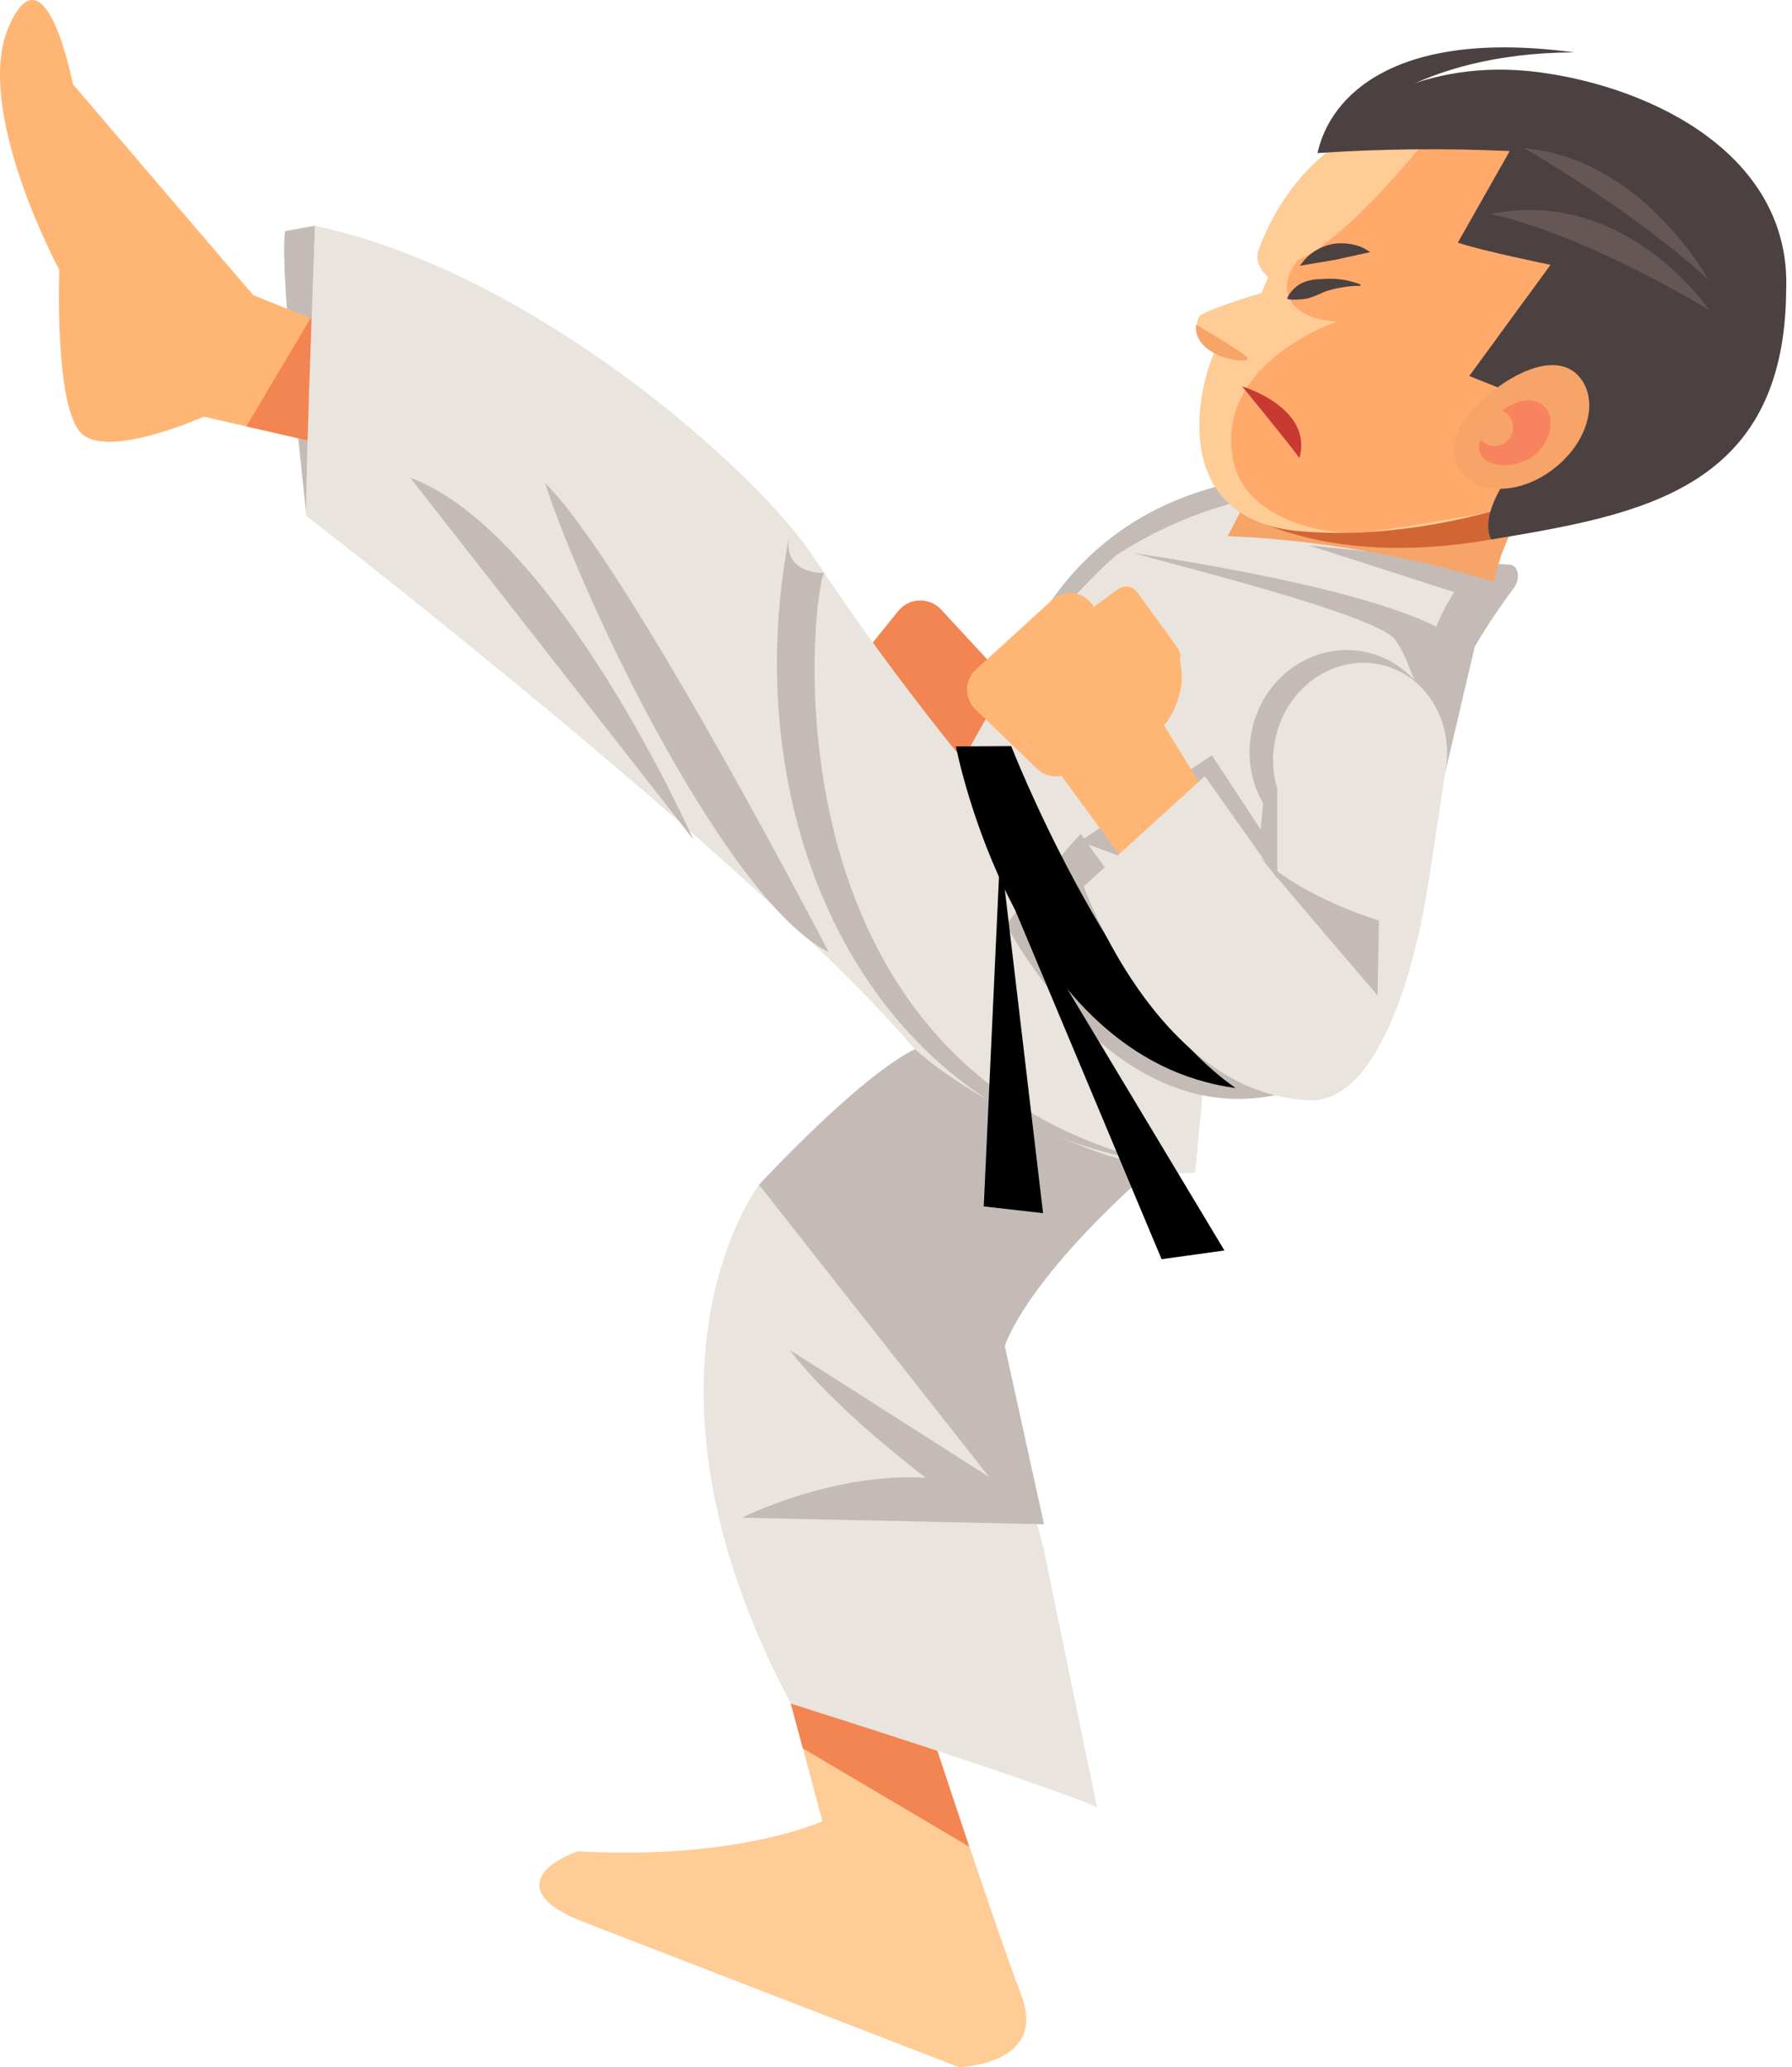 <svg width="300" height="346" viewBox="0 0 300 346" fill="none" xmlns="http://www.w3.org/2000/svg">
<path d="M132.391 285.136L137.683 304.834C137.683 304.834 123.371 311.4 96.736 309.857C89.431 312.516 86.632 317.397 97.567 321.643L160.481 345.97C160.481 345.97 175.515 345.707 170.945 333.833C166.374 321.96 152.794 280.463 152.794 280.463L132.391 285.136Z" fill="#FFCC96"/>
<path d="M47.739 38.691C46.646 45.071 51.304 86.316 51.304 86.316L52.747 37.761L47.739 38.691Z" fill="#C4BBB7"/>
<path d="M206.544 104.154L213.969 79.903C213.969 79.903 182.807 79.684 170.232 111.431C180.653 108.422 206.544 104.154 206.544 104.154Z" fill="#C4BBB7"/>
<path d="M152.268 131.95L139.989 123.196C139.458 122.821 139.009 122.341 138.671 121.785C138.333 121.23 138.113 120.61 138.023 119.966C137.934 119.322 137.978 118.666 138.153 118.039C138.327 117.413 138.628 116.829 139.038 116.323L150.365 102.272C150.794 101.741 151.331 101.309 151.941 101.004C152.55 100.699 153.219 100.529 153.9 100.505C154.581 100.481 155.26 100.604 155.889 100.865C156.519 101.127 157.085 101.521 157.549 102.02L168.483 113.839C169.297 114.719 169.749 115.874 169.749 117.073C169.749 118.272 169.297 119.427 168.483 120.307L158.435 131.25C157.662 132.088 156.614 132.62 155.482 132.749C154.349 132.878 153.209 132.594 152.268 131.95Z" fill="#F28552"/>
<path d="M229.596 82.399C229.596 82.399 209.193 78.547 186.844 92.937C169.032 108.685 158.962 131.972 158.962 131.972L215.819 177.256L252.153 88.987L229.585 82.421L229.596 82.399Z" fill="#EAE4DE"/>
<path d="M61.931 76.106L34.115 69.737C34.115 69.737 18.468 76.774 13.756 72.648C9.043 68.522 9.918 45.158 9.918 45.158C9.918 45.158 -4.625 18.183 1.509 4.351C7.643 -9.481 12.203 14.09 12.203 14.09L42.381 49.394L57.032 55.325L61.931 76.106Z" fill="#FFB675"/>
<path d="M134.41 292.632L162.238 309.069L152.736 280.463L132.388 285.136L134.41 292.632Z" fill="#F28552"/>
<path d="M63.265 56.321L51.981 53.278L41.244 71.368L61.931 76.106L63.265 56.321Z" fill="#F28552"/>
<path d="M127.066 198.3C127.066 198.3 103.011 229.751 132.391 285.135C177.647 299.481 183.639 302.48 183.639 302.48L174.695 259.144L158.764 198.573L200.073 196.275L202.259 173.294C202.259 173.294 163.52 134.752 136.295 93.353C126.815 78.941 89.278 45.498 52.737 37.794C50.889 86.535 51.293 86.349 51.293 86.349C51.293 86.349 126.52 144.349 153.166 175.636C147.36 179.948 127.066 198.3 127.066 198.3Z" fill="#EAE4DE"/>
<path d="M132.258 225.997C133.198 226.511 165.607 247.227 165.607 247.227L127.064 198.299C127.064 198.299 143.793 180.166 153.175 175.603C162.611 184.193 186.83 196.154 193.97 194.677C171.293 214.375 168.22 225.318 168.22 225.318L174.78 255.117L124.232 254.022C124.232 254.022 139.135 246.45 154.946 247.325C138.042 234.292 132.258 225.997 132.258 225.997Z" fill="#C4BBB7"/>
<path d="M138.721 159.341C138.721 159.341 105 94.316 91.234 80.834C98.156 101.987 122.068 151.09 138.721 159.341Z" fill="#C4BBB7"/>
<path d="M116.077 140.508C116.077 140.508 93.28 89.074 68.656 79.936C83.122 98.387 116.077 140.508 116.077 140.508Z" fill="#C4BBB7"/>
<path d="M180.959 139.588C179.329 140.901 168.45 154.733 168.45 154.733C168.45 154.733 186.513 190.376 215.204 182.902C188.383 150.881 180.959 139.588 180.959 139.588Z" fill="#C4BBB7"/>
<path d="M138.012 95.881C136.131 97.413 125.919 178.448 193.972 194.677C144.966 187.652 122.824 137.28 132.151 89.545C130.828 96.297 138.012 95.881 138.012 95.881Z" fill="#C4BBB7"/>
<path d="M194.464 210.754L168.103 147.917L204.983 209.298L194.464 210.754Z" fill="black"/>
<path d="M164.689 201.922L167.445 142.347L174.618 203.049L164.689 201.922Z" fill="black"/>
<path d="M160.032 124.924C160.032 124.924 169.982 177.211 206.852 182.103C185.935 167.603 169.283 124.869 169.283 124.869L160.032 124.924Z" fill="black"/>
<path d="M189.902 92.597C189.902 92.597 226.094 97.631 240.461 104.886C241.259 102.864 242.259 100.929 243.446 99.108C243.446 99.108 219.337 91.327 219.031 91.284C218.724 91.24 251.023 94.567 252.543 94.49C254.063 94.413 254.949 96.788 253.035 98.966C250.823 101.934 248.775 105.021 246.901 108.213L241.784 129.979C241.784 129.979 236.842 111.179 233.507 106.998C230.172 102.818 196.124 94.435 189.902 92.597Z" fill="#C4BBB7"/>
<path d="M202.894 126.424L180.73 140.825C180.73 140.825 220.826 155.631 220.683 154.351C220.683 153.881 212.002 128.229 212.002 128.229L211.051 138.844L202.894 126.424Z" fill="#C4BBB7"/>
<path d="M240.571 129.193C238.384 138.177 229.758 143.802 221.218 141.756C212.679 139.709 207.518 130.812 209.672 121.784C211.826 112.756 220.486 107.175 229.014 109.221C237.543 111.268 242.714 120.208 240.571 129.193Z" fill="#C4BBB7"/>
<path d="M187.749 143.549L174.213 125.11L189.455 112.558L201.504 132.223L187.749 143.549Z" fill="#FFB675"/>
<path d="M173.602 128.678L163.269 118.698C162.824 118.266 162.471 117.748 162.234 117.175C161.996 116.602 161.878 115.986 161.887 115.366C161.896 114.746 162.033 114.134 162.287 113.568C162.542 113.002 162.91 112.495 163.368 112.077L176.084 100.455C176.564 100.015 177.132 99.684 177.751 99.484C178.369 99.283 179.024 99.218 179.67 99.293C180.316 99.367 180.938 99.58 181.495 99.917C182.051 100.253 182.529 100.706 182.896 101.243L191.567 113.992C192.212 114.935 192.476 116.087 192.308 117.218C192.14 118.348 191.551 119.373 190.659 120.087L179.594 128.951C178.733 129.643 177.649 129.997 176.546 129.947C175.443 129.896 174.397 129.445 173.602 128.678Z" fill="#FFB675"/>
<path d="M201.689 129.926L181.429 148.365C181.429 148.365 193.533 182.289 218.134 184.084C231.386 186.021 237.247 158.663 238.57 151.013C239.893 143.364 242.134 127.934 242.134 127.934L213.837 125.844V147.052L201.744 129.969L201.689 129.926Z" fill="#EAE4DE"/>
<path d="M211.192 143.626C209.978 142.532 230.611 166.607 230.611 166.607L230.862 154.066C230.862 154.066 218.43 150.433 211.192 143.626Z" fill="#C4BBB7"/>
<path d="M241.786 129.981C239.763 138.44 231.814 143.781 224.029 141.909C216.244 140.038 211.575 131.677 213.598 123.229C215.621 114.781 223.581 109.43 231.366 111.301C239.151 113.172 243.808 121.533 241.786 129.981Z" fill="#EAE4DE"/>
<path d="M197.285 116.827C196.105 120.646 193.382 124.487 189.916 122.452C186.45 120.416 183.301 113.785 185.291 110.316C187.281 106.846 190.309 102.951 193.775 104.942C197.242 106.934 198.751 112.242 197.285 116.827Z" fill="#FFB675"/>
<path d="M190.394 99.127L197.161 108.463C197.524 108.963 197.673 109.587 197.576 110.198C197.479 110.808 197.144 111.355 196.644 111.718L193.104 114.289C192.606 114.65 191.985 114.799 191.378 114.702C190.771 114.605 190.227 114.271 189.866 113.773L183.099 104.437C182.738 103.939 182.589 103.318 182.686 102.71C182.782 102.103 183.116 101.558 183.614 101.197L187.154 98.627C187.652 98.265 188.272 98.117 188.879 98.213C189.487 98.31 190.03 98.644 190.391 99.142L190.394 99.127Z" fill="#FFB675"/>
<path d="M210.075 80.977L205.526 89.731C220.647 90.377 235.624 92.951 250.093 97.391C250.95 93.314 252.511 89.418 254.708 85.879L210.075 80.977Z" fill="#F7A468"/>
<path d="M224.923 22.429C225.776 20.897 236.863 8.881 263.488 8.761C233.649 4.767 222.671 15.951 220.561 25.646L224.923 22.429Z" fill="#4C4141"/>
<path d="M206.502 84.916C206.502 84.916 220.355 95.421 249.593 90.3C253.759 82.793 254.655 81.272 254.655 81.272L206.502 84.916Z" fill="#D16634"/>
<path d="M232.481 19.868C231.978 20.011 217.49 23.764 210.777 41.602C209.683 44.359 212.296 46.34 212.296 46.34L211.203 49.032C211.203 49.032 201.122 52.02 200.695 53.081C200.269 54.143 199.143 56.977 203.374 58.794C200.192 65.71 196.027 87.005 217.588 88.91C239.15 90.814 259.214 82.497 259.214 82.497L282.941 32.825C282.941 32.825 268.727 9.56 232.481 19.868Z" fill="#FFCC96"/>
<path d="M239.905 21.947C239.905 21.947 226.336 39.532 217.217 43.581C213.532 48.429 215.544 53.2 223.777 53.857C223.777 53.857 203.177 60.664 206.48 77.112C208.404 86.709 221.252 89.697 228.195 89.095C235.138 88.493 260.559 83.623 260.559 83.623L285.347 48.67C285.347 48.67 269.077 20.863 269.11 20.524C269.142 20.185 239.905 21.947 239.905 21.947Z" fill="#FFA96B"/>
<path d="M252.741 25.286L244.059 40.607C247.94 41.953 259.574 44.327 259.574 44.327L245.972 62.931L261.663 69.212C261.663 69.212 246.246 83.165 249.635 90.3C274.445 86.164 298.707 82.136 299.024 48.716C299.976 26.129 276.883 14.616 257.628 12.088C238.373 9.56 224.411 18.654 220.605 25.614C231.303 24.902 242.031 24.792 252.741 25.286Z" fill="#4C4141"/>
<path d="M227.658 47.84C226.624 47.84 225.592 47.935 224.575 48.125C223.588 48.276 222.617 48.521 221.677 48.858C220.795 49.299 219.877 49.665 218.933 49.952C217.852 50.164 216.746 50.208 215.652 50.084C215.61 50.075 215.572 50.052 215.546 50.018C215.52 49.983 215.507 49.941 215.51 49.897C215.51 49.897 215.51 49.897 215.51 49.843C216.038 48.779 216.893 47.912 217.949 47.37C218.98 46.911 220.101 46.69 221.229 46.724C223.425 46.494 225.643 46.791 227.702 47.588C227.735 47.605 227.761 47.633 227.775 47.667C227.789 47.701 227.79 47.739 227.778 47.774C227.765 47.794 227.747 47.81 227.726 47.822C227.705 47.833 227.682 47.839 227.658 47.84Z" fill="#4C4141"/>
<path d="M217.796 44.282C218.434 43.312 219.292 42.506 220.3 41.93C221.146 41.412 222.074 41.042 223.044 40.835C224.021 40.671 225.019 40.671 225.996 40.835C227.142 40.995 228.235 41.418 229.189 42.072H229.277C229.288 42.082 229.297 42.095 229.304 42.109C229.31 42.123 229.314 42.138 229.314 42.154C229.314 42.169 229.31 42.185 229.304 42.199C229.297 42.213 229.288 42.226 229.277 42.236C229.256 42.245 229.232 42.245 229.211 42.236L223.536 43.483L217.807 44.447C217.778 44.45 217.749 44.443 217.725 44.427C217.701 44.411 217.683 44.387 217.676 44.359C217.669 44.33 217.669 44.3 217.676 44.272L217.796 44.282Z" fill="#4C4141"/>
<path d="M286.145 51.889C286.145 51.889 272.28 31.238 249.57 35.813C265.895 39.446 286.145 51.889 286.145 51.889Z" fill="#665757"/>
<path d="M286.045 46.876C286.045 46.876 274.98 26.522 255.2 24.814C276.128 37.126 286.045 46.876 286.045 46.876Z" fill="#665757"/>
<path d="M260.305 78.306C254.838 82.683 247.84 82.99 244.713 79.039C241.586 75.088 244.232 69.956 249.71 65.601C255.188 61.245 261.42 59.308 264.547 63.259C267.674 67.209 265.794 73.95 260.305 78.306Z" fill="#F7A468"/>
<path d="M257.42 75.735C254.993 78.186 250.138 78.504 248.334 76.72C247.956 76.302 247.713 75.78 247.635 75.222C247.557 74.664 247.648 74.096 247.897 73.59L248.028 73.743C248.608 74.324 249.394 74.65 250.215 74.65C251.035 74.65 251.821 74.324 252.401 73.743C252.981 73.163 253.307 72.376 253.307 71.555C253.307 70.734 252.981 69.946 252.401 69.366C252.146 69.11 251.846 68.902 251.516 68.753C253.878 66.761 256.917 66.433 258.579 68.085C260.241 69.738 259.837 73.317 257.42 75.735Z" fill="#F7845E"/>
<path d="M200.215 54.34C200.215 54.34 207.443 58.465 208.766 59.812C210.089 61.157 199.756 60.184 200.215 54.34Z" fill="#F7A468"/>
<path d="M207.943 64.67C207.943 64.67 219.872 68.227 217.533 76.653C215.313 73.622 207.943 64.67 207.943 64.67Z" fill="#C73931"/>
</svg>

